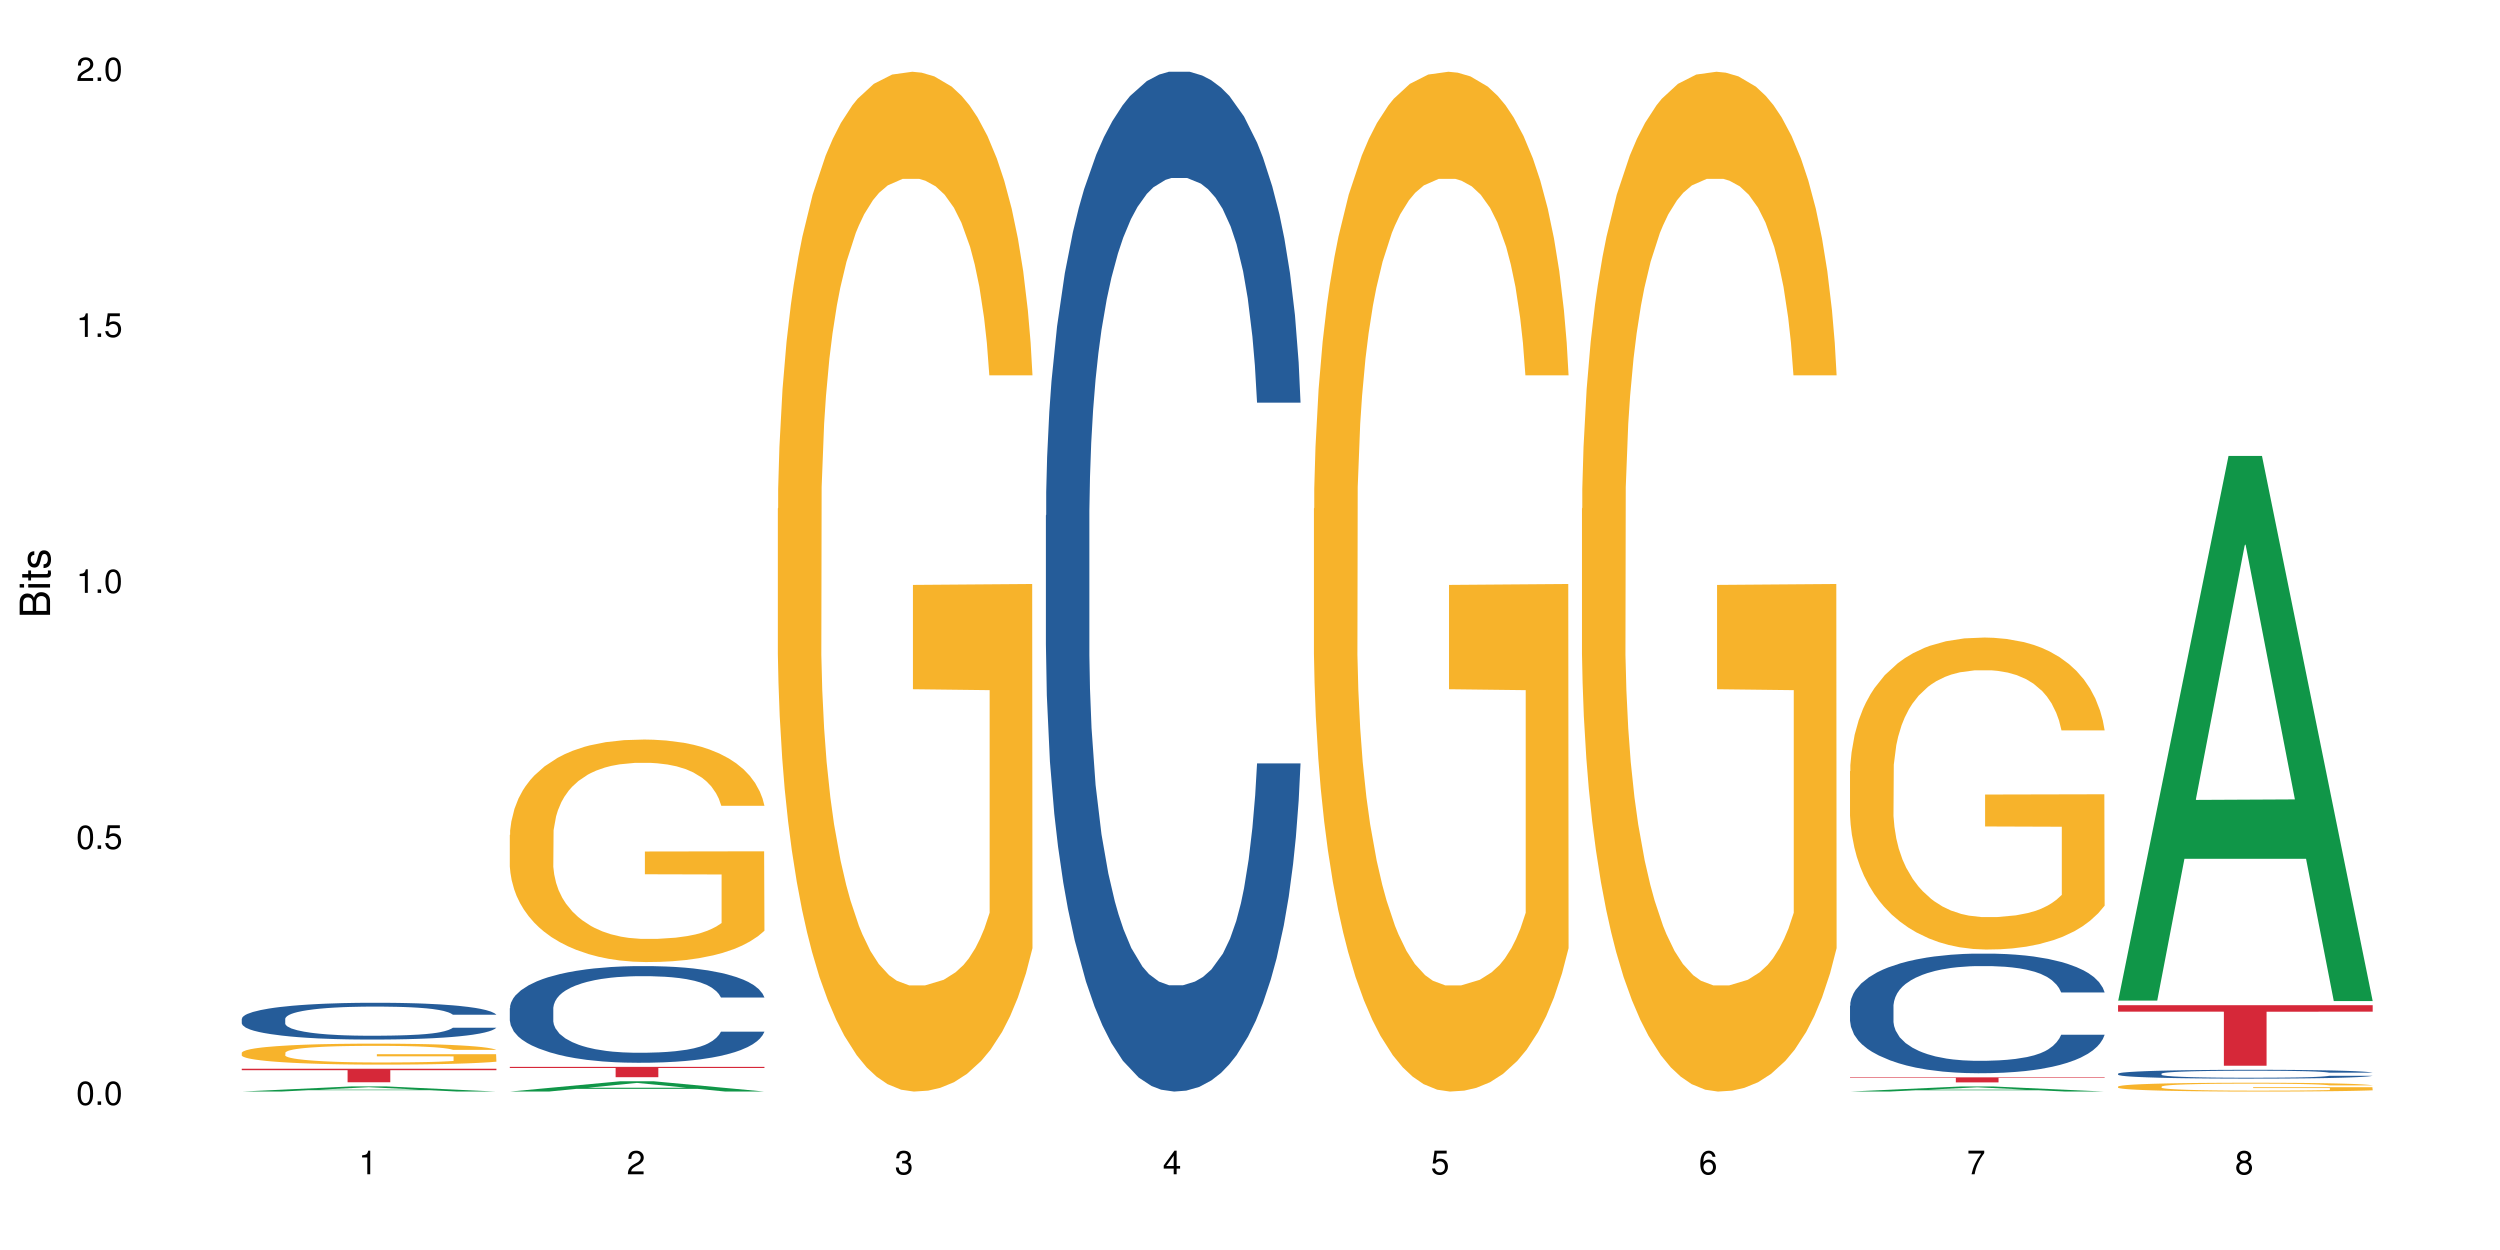 <?xml version="1.0" encoding="UTF-8"?>
<svg xmlns="http://www.w3.org/2000/svg" xmlns:xlink="http://www.w3.org/1999/xlink" width="720pt" height="360pt" viewBox="0 0 720 360" version="1.1">
<defs>
<g>
<symbol overflow="visible" id="glyph0-0">
<path style="stroke:none;" d=""/>
</symbol>
<symbol overflow="visible" id="glyph0-1">
<path style="stroke:none;" d="M 2.641 -6.797 C 2 -6.797 1.422 -6.531 1.078 -6.047 C 0.641 -5.453 0.406 -4.547 0.406 -3.297 C 0.406 -1 1.188 0.219 2.641 0.219 C 4.078 0.219 4.859 -1 4.859 -3.234 C 4.859 -4.562 4.656 -5.438 4.203 -6.047 C 3.844 -6.531 3.281 -6.797 2.641 -6.797 Z M 2.641 -6.047 C 3.547 -6.047 4 -5.125 4 -3.312 C 4 -1.375 3.562 -0.484 2.625 -0.484 C 1.734 -0.484 1.281 -1.422 1.281 -3.281 C 1.281 -5.141 1.734 -6.047 2.641 -6.047 Z M 2.641 -6.047 "/>
</symbol>
<symbol overflow="visible" id="glyph0-2">
<path style="stroke:none;" d="M 1.828 -1 L 0.828 -1 L 0.828 0 L 1.828 0 Z M 1.828 -1 "/>
</symbol>
<symbol overflow="visible" id="glyph0-3">
<path style="stroke:none;" d="M 4.562 -6.797 L 1.062 -6.797 L 0.547 -3.094 L 1.328 -3.094 C 1.719 -3.562 2.047 -3.734 2.578 -3.734 C 3.484 -3.734 4.062 -3.109 4.062 -2.094 C 4.062 -1.125 3.484 -0.531 2.578 -0.531 C 1.828 -0.531 1.375 -0.906 1.188 -1.672 L 0.328 -1.672 C 0.453 -1.109 0.547 -0.844 0.75 -0.594 C 1.125 -0.078 1.828 0.219 2.594 0.219 C 3.969 0.219 4.922 -0.781 4.922 -2.219 C 4.922 -3.562 4.031 -4.484 2.719 -4.484 C 2.25 -4.484 1.859 -4.359 1.469 -4.062 L 1.734 -5.969 L 4.562 -5.969 Z M 4.562 -6.797 "/>
</symbol>
<symbol overflow="visible" id="glyph0-4">
<path style="stroke:none;" d="M 2.484 -4.844 L 2.484 0 L 3.328 0 L 3.328 -6.797 L 2.766 -6.797 C 2.469 -5.75 2.281 -5.609 0.984 -5.453 L 0.984 -4.844 Z M 2.484 -4.844 "/>
</symbol>
<symbol overflow="visible" id="glyph0-5">
<path style="stroke:none;" d="M 4.859 -0.828 L 1.281 -0.828 C 1.359 -1.391 1.672 -1.75 2.5 -2.234 L 3.469 -2.75 C 4.406 -3.266 4.906 -3.969 4.906 -4.812 C 4.906 -5.375 4.672 -5.906 4.266 -6.266 C 3.859 -6.625 3.375 -6.797 2.719 -6.797 C 1.859 -6.797 1.219 -6.5 0.844 -5.922 C 0.609 -5.562 0.5 -5.125 0.484 -4.438 L 1.328 -4.438 C 1.359 -4.906 1.406 -5.188 1.531 -5.406 C 1.75 -5.812 2.188 -6.062 2.703 -6.062 C 3.469 -6.062 4.031 -5.516 4.031 -4.781 C 4.031 -4.25 3.719 -3.797 3.125 -3.438 L 2.234 -2.938 C 0.812 -2.141 0.406 -1.5 0.328 0 L 4.859 0 Z M 4.859 -0.828 "/>
</symbol>
<symbol overflow="visible" id="glyph0-6">
<path style="stroke:none;" d="M 2.125 -3.125 L 2.578 -3.125 C 3.516 -3.125 3.984 -2.703 3.984 -1.891 C 3.984 -1.031 3.469 -0.531 2.578 -0.531 C 1.656 -0.531 1.203 -0.984 1.156 -1.969 L 0.312 -1.969 C 0.344 -1.422 0.438 -1.078 0.609 -0.766 C 0.953 -0.109 1.625 0.219 2.547 0.219 C 3.953 0.219 4.859 -0.609 4.859 -1.906 C 4.859 -2.766 4.516 -3.25 3.703 -3.516 C 4.344 -3.766 4.656 -4.25 4.656 -4.938 C 4.656 -6.109 3.875 -6.797 2.578 -6.797 C 1.203 -6.797 0.484 -6.047 0.453 -4.609 L 1.297 -4.609 C 1.312 -5.016 1.344 -5.25 1.453 -5.453 C 1.641 -5.828 2.062 -6.062 2.594 -6.062 C 3.344 -6.062 3.797 -5.625 3.797 -4.906 C 3.797 -4.422 3.609 -4.141 3.25 -3.984 C 3.016 -3.891 2.719 -3.844 2.125 -3.844 Z M 2.125 -3.125 "/>
</symbol>
<symbol overflow="visible" id="glyph0-7">
<path style="stroke:none;" d="M 3.141 -1.625 L 3.141 0 L 3.984 0 L 3.984 -1.625 L 4.984 -1.625 L 4.984 -2.391 L 3.984 -2.391 L 3.984 -6.797 L 3.359 -6.797 L 0.266 -2.516 L 0.266 -1.625 Z M 3.141 -2.391 L 1 -2.391 L 3.141 -5.359 Z M 3.141 -2.391 "/>
</symbol>
<symbol overflow="visible" id="glyph0-8">
<path style="stroke:none;" d="M 4.781 -5.031 C 4.609 -6.141 3.891 -6.797 2.844 -6.797 C 2.094 -6.797 1.422 -6.438 1.031 -5.828 C 0.609 -5.172 0.406 -4.344 0.406 -3.094 C 0.406 -1.953 0.578 -1.234 0.984 -0.625 C 1.359 -0.078 1.953 0.219 2.703 0.219 C 3.984 0.219 4.922 -0.734 4.922 -2.078 C 4.922 -3.344 4.062 -4.234 2.844 -4.234 C 2.172 -4.234 1.641 -3.969 1.281 -3.469 C 1.281 -5.125 1.828 -6.047 2.797 -6.047 C 3.391 -6.047 3.797 -5.672 3.938 -5.031 Z M 2.734 -3.484 C 3.547 -3.484 4.062 -2.922 4.062 -2 C 4.062 -1.156 3.484 -0.531 2.703 -0.531 C 1.922 -0.531 1.328 -1.188 1.328 -2.047 C 1.328 -2.891 1.906 -3.484 2.734 -3.484 Z M 2.734 -3.484 "/>
</symbol>
<symbol overflow="visible" id="glyph0-9">
<path style="stroke:none;" d="M 4.984 -6.797 L 0.438 -6.797 L 0.438 -5.969 L 4.109 -5.969 C 2.5 -3.656 1.828 -2.234 1.328 0 L 2.219 0 C 2.594 -2.172 3.453 -4.047 4.984 -6.094 Z M 4.984 -6.797 "/>
</symbol>
<symbol overflow="visible" id="glyph0-10">
<path style="stroke:none;" d="M 3.75 -3.578 C 4.453 -4 4.688 -4.344 4.688 -4.984 C 4.688 -6.047 3.844 -6.797 2.641 -6.797 C 1.438 -6.797 0.594 -6.047 0.594 -4.984 C 0.594 -4.359 0.828 -4.016 1.516 -3.578 C 0.734 -3.203 0.359 -2.641 0.359 -1.891 C 0.359 -0.641 1.297 0.219 2.641 0.219 C 3.984 0.219 4.922 -0.641 4.922 -1.875 C 4.922 -2.641 4.531 -3.203 3.75 -3.578 Z M 2.641 -6.047 C 3.359 -6.047 3.812 -5.625 3.812 -4.969 C 3.812 -4.344 3.344 -3.922 2.641 -3.922 C 1.922 -3.922 1.453 -4.344 1.453 -4.984 C 1.453 -5.625 1.922 -6.047 2.641 -6.047 Z M 2.641 -3.203 C 3.484 -3.203 4.062 -2.672 4.062 -1.875 C 4.062 -1.062 3.484 -0.531 2.625 -0.531 C 1.797 -0.531 1.219 -1.078 1.219 -1.875 C 1.219 -2.672 1.797 -3.203 2.641 -3.203 Z M 2.641 -3.203 "/>
</symbol>
<symbol overflow="visible" id="glyph1-0">
<path style="stroke:none;" d=""/>
</symbol>
<symbol overflow="visible" id="glyph1-1">
<path style="stroke:none;" d="M 0 -0.953 L 0 -4.891 C 0 -5.719 -0.234 -6.344 -0.734 -6.797 C -1.188 -7.234 -1.812 -7.469 -2.5 -7.469 C -3.547 -7.469 -4.188 -7 -4.625 -5.875 C -4.984 -6.672 -5.641 -7.094 -6.531 -7.094 C -7.156 -7.094 -7.734 -6.859 -8.141 -6.391 C -8.562 -5.938 -8.75 -5.344 -8.75 -4.5 L -8.75 -0.953 Z M -4.984 -2.062 L -7.766 -2.062 L -7.766 -4.219 C -7.766 -4.844 -7.688 -5.203 -7.453 -5.5 C -7.219 -5.812 -6.859 -5.969 -6.375 -5.969 C -5.906 -5.969 -5.531 -5.812 -5.297 -5.5 C -5.062 -5.203 -4.984 -4.844 -4.984 -4.219 Z M -0.984 -2.062 L -4 -2.062 L -4 -4.781 C -4 -5.328 -3.859 -5.688 -3.578 -5.953 C -3.297 -6.219 -2.922 -6.359 -2.484 -6.359 C -2.062 -6.359 -1.688 -6.219 -1.406 -5.953 C -1.109 -5.688 -0.984 -5.328 -0.984 -4.781 Z M -0.984 -2.062 "/>
</symbol>
<symbol overflow="visible" id="glyph1-2">
<path style="stroke:none;" d="M -6.281 -1.797 L -6.281 -0.797 L 0 -0.797 L 0 -1.797 Z M -8.75 -1.797 L -8.75 -0.797 L -7.484 -0.797 L -7.484 -1.797 Z M -8.75 -1.797 "/>
</symbol>
<symbol overflow="visible" id="glyph1-3">
<path style="stroke:none;" d="M -6.281 -3.047 L -6.281 -2.016 L -8.016 -2.016 L -8.016 -1.016 L -6.281 -1.016 L -6.281 -0.172 L -5.469 -0.172 L -5.469 -1.016 L -0.719 -1.016 C -0.078 -1.016 0.281 -1.453 0.281 -2.234 C 0.281 -2.469 0.25 -2.719 0.188 -3.047 L -0.641 -3.047 C -0.609 -2.922 -0.594 -2.766 -0.594 -2.562 C -0.594 -2.141 -0.719 -2.016 -1.156 -2.016 L -5.469 -2.016 L -5.469 -3.047 Z M -6.281 -3.047 "/>
</symbol>
<symbol overflow="visible" id="glyph1-4">
<path style="stroke:none;" d="M -4.531 -5.25 C -5.766 -5.25 -6.469 -4.422 -6.469 -2.969 C -6.469 -1.516 -5.719 -0.562 -4.547 -0.562 C -3.562 -0.562 -3.094 -1.062 -2.734 -2.562 L -2.516 -3.484 C -2.344 -4.188 -2.094 -4.469 -1.625 -4.469 C -1.047 -4.469 -0.641 -3.875 -0.641 -3 C -0.641 -2.453 -0.797 -2 -1.062 -1.75 C -1.25 -1.594 -1.422 -1.531 -1.875 -1.469 L -1.875 -0.406 C -0.422 -0.453 0.281 -1.266 0.281 -2.922 C 0.281 -4.5 -0.5 -5.516 -1.719 -5.516 C -2.656 -5.516 -3.172 -4.984 -3.469 -3.734 L -3.703 -2.766 C -3.891 -1.953 -4.156 -1.609 -4.594 -1.609 C -5.172 -1.609 -5.547 -2.125 -5.547 -2.938 C -5.547 -3.75 -5.203 -4.172 -4.531 -4.203 Z M -4.531 -5.25 "/>
</symbol>
</g>
</defs>
<g id="surface20401">
<rect x="0" y="0" width="720" height="360" style="fill:rgb(100%,100%,100%);fill-opacity:1;stroke:none;"/>
<path style=" stroke:none;fill-rule:nonzero;fill:rgb(6.275%,58.824%,28.235%);fill-opacity:1;" d="M 69.629 314.371 L 69.707 314.367 L 101.441 312.875 L 111.078 312.875 L 142.965 314.371 L 131.762 314.371 L 123.77 313.98 L 88.746 313.98 L 80.91 314.371 L 69.629 314.371 L 92.117 313.82 L 120.559 313.816 L 106.375 313.121 L 106.219 313.117 L 106.062 313.121 L 92.039 313.816 L 92.117 313.82 Z M 69.629 314.371 "/>
<path style=" stroke:none;fill-rule:nonzero;fill:rgb(14.51%,36.078%,60%);fill-opacity:1;" d="M 69.629 293.41 L 69.719 293.398 L 69.719 293.168 L 69.988 292.801 L 70.613 292.336 L 71.238 292.016 L 72.848 291.445 L 75.086 290.895 L 77.41 290.469 L 79.109 290.215 L 80.629 290.023 L 84.117 289.664 L 86.355 289.48 L 88.77 289.316 L 91.719 289.152 L 93.867 289.055 L 98.695 288.898 L 102.273 288.832 L 105.047 288.801 L 111.039 288.801 L 114.613 288.84 L 117.207 288.891 L 120.07 288.965 L 122.484 289.055 L 126.688 289.266 L 130.445 289.539 L 132.145 289.691 L 134.828 289.992 L 136.883 290.281 L 138.316 290.535 L 139.926 290.895 L 141.355 291.328 L 142.43 291.82 L 142.965 292.238 L 130.445 292.238 L 129.82 291.852 L 129.102 291.551 L 127.762 291.152 L 126.422 290.875 L 124.543 290.594 L 122.844 290.41 L 120.516 290.227 L 118.461 290.109 L 116.312 290.023 L 114.258 289.965 L 110.32 289.906 L 105.762 289.906 L 104.062 289.926 L 100.574 290.004 L 98.695 290.07 L 96.012 290.207 L 94.133 290.332 L 91.898 290.523 L 90.379 290.691 L 88.5 290.941 L 87.16 291.164 L 85.637 291.484 L 84.742 291.727 L 83.938 291.996 L 83.223 292.316 L 82.688 292.656 L 82.328 293.012 L 82.148 293.359 L 82.148 294.863 L 82.328 295.211 L 82.777 295.617 L 83.938 296.207 L 85.637 296.719 L 87.605 297.125 L 89.484 297.418 L 90.559 297.551 L 91.988 297.707 L 94.223 297.902 L 97.445 298.094 L 99.32 298.172 L 102.184 298.25 L 105.137 298.289 L 109.07 298.289 L 112.559 298.25 L 114.883 298.199 L 117.297 298.125 L 120.605 297.961 L 122.664 297.805 L 124.453 297.621 L 125.793 297.438 L 126.688 297.281 L 128.031 296.98 L 129.102 296.652 L 129.906 296.312 L 130.445 295.984 L 142.965 295.984 L 142.43 296.371 L 141.625 296.75 L 140.82 297.031 L 139.566 297.367 L 138.137 297.668 L 136.078 298.008 L 134.379 298.23 L 132.145 298.473 L 130.086 298.656 L 127.852 298.82 L 124.543 299.016 L 122.395 299.109 L 120.07 299.199 L 117.297 299.277 L 113.809 299.344 L 110.055 299.383 L 106.566 299.391 L 102.809 299.371 L 100.035 299.332 L 96.371 299.246 L 91.809 299.074 L 88.5 298.887 L 85.906 298.703 L 83.672 298.512 L 81.168 298.25 L 77.945 297.824 L 75.98 297.496 L 74.637 297.223 L 73.117 296.848 L 72.043 296.508 L 70.793 295.965 L 69.898 295.277 L 69.629 294.746 Z M 69.629 293.41 "/>
<path style=" stroke:none;fill-rule:nonzero;fill:rgb(96.863%,70.196%,16.863%);fill-opacity:1;" d="M 69.629 303.16 L 69.719 303.152 L 69.719 303.043 L 70.078 302.797 L 70.973 302.453 L 72.133 302.172 L 73.387 301.949 L 74.191 301.836 L 75.531 301.668 L 76.695 301.547 L 79.645 301.301 L 83.402 301.066 L 85.461 300.969 L 87.785 300.875 L 91.094 300.77 L 92.613 300.73 L 97.266 300.645 L 102.543 300.586 L 108.355 300.57 L 111.039 300.578 L 114.703 300.598 L 119.711 300.66 L 122.574 300.715 L 124.809 300.77 L 127.137 300.84 L 129.996 300.953 L 132.68 301.086 L 134.828 301.219 L 136.973 301.383 L 138.762 301.559 L 140.281 301.754 L 141.625 301.984 L 142.43 302.176 L 142.965 302.371 L 130.535 302.371 L 129.82 302.176 L 129.016 302.027 L 127.672 301.848 L 126.332 301.715 L 124.988 301.609 L 122.484 301.465 L 120.34 301.375 L 117.656 301.301 L 115.062 301.25 L 112.109 301.219 L 110.32 301.207 L 105.582 301.207 L 101.289 301.246 L 98.785 301.289 L 96.996 301.332 L 94.492 301.414 L 92.973 301.48 L 92.078 301.527 L 89.395 301.695 L 87.605 301.852 L 86.621 301.957 L 85.371 302.121 L 84.477 302.27 L 83.492 302.492 L 82.953 302.656 L 82.238 303.031 L 82.148 304.027 L 82.418 304.234 L 82.953 304.461 L 83.672 304.66 L 84.742 304.871 L 85.816 305.031 L 87.695 305.246 L 89.305 305.387 L 90.559 305.484 L 92.973 305.633 L 93.957 305.68 L 96.281 305.781 L 98.695 305.859 L 101.648 305.926 L 103.883 305.957 L 107.461 305.984 L 112.02 305.984 L 117.387 305.953 L 120.785 305.906 L 123.109 305.863 L 124.633 305.824 L 126.508 305.766 L 127.852 305.707 L 129.102 305.648 L 130.625 305.555 L 130.625 304.234 L 108.535 304.23 L 108.535 303.613 L 142.875 303.605 L 142.965 305.766 L 141.086 305.914 L 138.762 306.055 L 136.527 306.168 L 134.199 306.262 L 130.891 306.367 L 128.207 306.43 L 124.094 306.508 L 120.34 306.559 L 116.402 306.59 L 112.914 306.609 L 108.801 306.613 L 105.137 306.602 L 101.199 306.57 L 98.07 306.527 L 95.207 306.469 L 92.344 306.398 L 88.77 306.281 L 86.441 306.188 L 84.027 306.074 L 81.613 305.934 L 79.469 305.785 L 78.035 305.672 L 76.605 305.539 L 75.086 305.371 L 73.652 305.184 L 72.582 305.012 L 71.598 304.82 L 70.883 304.637 L 70.164 304.391 L 69.809 304.191 L 69.629 304.02 Z M 69.629 303.16 "/>
<path style=" stroke:none;fill-rule:nonzero;fill:rgb(83.922%,15.686%,22.353%);fill-opacity:1;" d="M 69.629 307.793 L 142.965 307.793 L 142.965 308.211 L 112.402 308.215 L 112.402 311.695 L 100.105 311.695 L 100.105 308.219 L 99.926 308.211 L 69.629 308.211 Z M 69.629 307.793 "/>
<path style=" stroke:none;fill-rule:nonzero;fill:rgb(6.275%,58.824%,28.235%);fill-opacity:1;" d="M 146.824 314.367 L 146.902 314.363 L 178.637 311.406 L 188.273 311.406 L 220.16 314.371 L 208.957 314.371 L 200.965 313.598 L 165.941 313.598 L 158.109 314.367 L 146.824 314.367 L 169.312 313.277 L 197.754 313.273 L 183.57 311.891 L 183.414 311.887 L 183.258 311.895 L 169.234 313.273 L 169.312 313.277 Z M 146.824 314.367 "/>
<path style=" stroke:none;fill-rule:nonzero;fill:rgb(14.51%,36.078%,60%);fill-opacity:1;" d="M 146.824 290.363 L 146.914 290.336 L 146.914 289.727 L 147.184 288.758 L 147.809 287.539 L 148.434 286.699 L 150.043 285.199 L 152.281 283.746 L 154.605 282.629 L 156.305 281.969 L 157.824 281.457 L 161.312 280.516 L 163.551 280.035 L 165.965 279.602 L 168.914 279.168 L 171.062 278.914 L 175.891 278.508 L 179.469 278.328 L 182.242 278.254 L 188.234 278.254 L 191.812 278.355 L 194.406 278.48 L 197.266 278.684 L 199.68 278.914 L 203.883 279.473 L 207.641 280.188 L 209.34 280.594 L 212.023 281.383 L 214.078 282.145 L 215.512 282.805 L 217.121 283.746 L 218.551 284.891 L 219.625 286.191 L 220.16 287.285 L 207.641 287.285 L 207.016 286.266 L 206.301 285.477 L 204.957 284.434 L 203.617 283.695 L 201.738 282.961 L 200.039 282.477 L 197.715 281.992 L 195.656 281.688 L 193.512 281.457 L 191.453 281.305 L 187.52 281.152 L 182.957 281.152 L 181.258 281.203 L 177.77 281.406 L 175.891 281.586 L 173.207 281.941 L 171.332 282.273 L 169.094 282.781 L 167.574 283.215 L 165.695 283.875 L 164.355 284.461 L 162.836 285.301 L 161.941 285.934 L 161.137 286.648 L 160.418 287.488 L 159.883 288.379 L 159.523 289.32 L 159.348 290.234 L 159.348 294.176 L 159.523 295.094 L 159.973 296.16 L 161.137 297.715 L 162.836 299.062 L 164.801 300.129 L 166.68 300.895 L 167.754 301.25 L 169.184 301.656 L 171.418 302.164 L 174.641 302.672 L 176.516 302.879 L 179.379 303.082 L 182.332 303.184 L 186.266 303.184 L 189.754 303.082 L 192.078 302.953 L 194.492 302.75 L 197.805 302.316 L 199.859 301.91 L 201.648 301.426 L 202.988 300.945 L 203.883 300.535 L 205.227 299.75 L 206.301 298.883 L 207.105 297.992 L 207.641 297.129 L 220.16 297.129 L 219.625 298.145 L 218.82 299.137 L 218.016 299.875 L 216.762 300.766 L 215.332 301.555 L 213.273 302.445 L 211.574 303.031 L 209.34 303.664 L 207.281 304.148 L 205.047 304.582 L 201.738 305.09 L 199.59 305.344 L 197.266 305.574 L 194.492 305.777 L 191.004 305.957 L 187.25 306.059 L 183.762 306.082 L 180.004 306.031 L 177.234 305.93 L 173.566 305.699 L 169.004 305.242 L 165.695 304.758 L 163.102 304.277 L 160.867 303.766 L 158.363 303.082 L 155.145 301.961 L 153.176 301.098 L 151.832 300.383 L 150.312 299.391 L 149.238 298.5 L 147.988 297.078 L 147.094 295.27 L 146.824 293.871 Z M 146.824 290.363 "/>
<path style=" stroke:none;fill-rule:nonzero;fill:rgb(96.863%,70.196%,16.863%);fill-opacity:1;" d="M 146.824 240.434 L 146.914 240.375 L 146.914 239.203 L 147.273 236.57 L 148.168 232.941 L 149.328 229.957 L 150.582 227.617 L 151.387 226.387 L 152.727 224.629 L 153.891 223.344 L 156.844 220.707 L 160.598 218.25 L 162.656 217.195 L 164.98 216.203 L 168.289 215.09 L 169.809 214.68 L 174.461 213.742 L 179.738 213.16 L 185.551 212.984 L 188.234 213.043 L 191.898 213.273 L 196.91 213.918 L 199.77 214.504 L 202.008 215.09 L 204.332 215.852 L 207.195 217.02 L 209.875 218.426 L 212.023 219.832 L 214.168 221.586 L 215.957 223.461 L 217.477 225.508 L 218.82 227.965 L 219.625 230.016 L 220.16 232.062 L 207.73 232.062 L 207.016 230.016 L 206.211 228.434 L 204.867 226.504 L 203.527 225.098 L 202.184 223.988 L 199.68 222.465 L 197.535 221.527 L 194.852 220.707 L 192.258 220.184 L 189.305 219.832 L 187.52 219.715 L 182.777 219.715 L 178.484 220.125 L 175.98 220.59 L 174.191 221.059 L 171.688 221.938 L 170.168 222.641 L 169.273 223.109 L 166.59 224.922 L 164.801 226.562 L 163.816 227.672 L 162.566 229.43 L 161.672 231.012 L 160.688 233.352 L 160.152 235.105 L 159.434 239.086 L 159.348 249.621 L 159.613 251.848 L 160.152 254.246 L 160.867 256.355 L 161.941 258.578 L 163.012 260.273 L 164.891 262.559 L 166.5 264.078 L 167.754 265.074 L 170.168 266.656 L 171.152 267.184 L 173.477 268.234 L 175.891 269.055 L 178.844 269.758 L 181.078 270.109 L 184.656 270.402 L 189.219 270.402 L 194.582 270.051 L 197.98 269.582 L 200.309 269.113 L 201.828 268.703 L 203.707 268.059 L 205.047 267.473 L 206.301 266.832 L 207.82 265.836 L 207.82 251.848 L 185.73 251.789 L 185.73 245.234 L 220.07 245.176 L 220.16 268.059 L 218.285 269.641 L 215.957 271.16 L 213.723 272.332 L 211.398 273.328 L 208.086 274.441 L 205.406 275.141 L 201.289 275.961 L 197.535 276.488 L 193.598 276.84 L 190.113 277.016 L 185.996 277.074 L 182.332 276.957 L 178.395 276.605 L 175.266 276.137 L 172.402 275.551 L 169.543 274.789 L 165.965 273.562 L 163.641 272.566 L 161.223 271.336 L 158.809 269.875 L 156.664 268.293 L 155.23 267.066 L 153.801 265.66 L 152.281 263.902 L 150.852 261.914 L 149.777 260.098 L 148.793 258.051 L 148.078 256.121 L 147.363 253.484 L 147.004 251.379 L 146.824 249.562 Z M 146.824 240.434 "/>
<path style=" stroke:none;fill-rule:nonzero;fill:rgb(83.922%,15.686%,22.353%);fill-opacity:1;" d="M 146.824 307.262 L 220.16 307.262 L 220.16 307.578 L 189.598 307.582 L 189.598 310.227 L 177.301 310.227 L 177.301 307.586 L 177.121 307.578 L 146.824 307.578 Z M 146.824 307.262 "/>
<path style=" stroke:none;fill-rule:nonzero;fill:rgb(96.863%,70.196%,16.863%);fill-opacity:1;" d="M 224.02 146.461 L 224.109 146.191 L 224.109 140.828 L 224.469 128.758 L 225.363 112.129 L 226.523 98.449 L 227.777 87.719 L 228.582 82.086 L 229.926 74.039 L 231.086 68.141 L 234.039 56.07 L 237.793 44.805 L 239.852 39.977 L 242.176 35.414 L 245.484 30.32 L 247.004 28.441 L 251.656 24.148 L 256.934 21.469 L 262.746 20.664 L 265.43 20.93 L 269.098 22.004 L 274.105 24.953 L 276.965 27.637 L 279.203 30.32 L 281.527 33.805 L 284.391 39.172 L 287.074 45.609 L 289.219 52.047 L 291.367 60.094 L 293.152 68.676 L 294.676 78.062 L 296.016 89.328 L 296.82 98.715 L 297.355 108.105 L 284.926 108.105 L 284.211 98.715 L 283.406 91.477 L 282.062 82.625 L 280.723 76.188 L 279.383 71.09 L 276.875 64.117 L 274.73 59.824 L 272.047 56.07 L 269.453 53.656 L 266.504 52.047 L 264.715 51.508 L 259.973 51.508 L 255.68 53.387 L 253.176 55.531 L 251.387 57.68 L 248.883 61.703 L 247.363 64.922 L 246.469 67.066 L 243.785 75.383 L 241.996 82.891 L 241.016 87.988 L 239.762 96.035 L 238.867 103.277 L 237.883 114.004 L 237.348 122.051 L 236.633 140.293 L 236.543 188.574 L 236.809 198.766 L 237.348 209.762 L 238.062 219.418 L 239.137 229.609 L 240.207 237.391 L 242.086 247.852 L 243.695 254.824 L 244.949 259.383 L 247.363 266.625 L 248.348 269.039 L 250.672 273.867 L 253.086 277.625 L 256.039 280.844 L 258.273 282.453 L 261.852 283.793 L 266.414 283.793 L 271.777 282.184 L 275.176 280.039 L 277.504 277.891 L 279.023 276.016 L 280.902 273.062 L 282.242 270.383 L 283.496 267.43 L 285.016 262.871 L 285.016 198.766 L 262.926 198.496 L 262.926 168.457 L 297.27 168.188 L 297.355 273.062 L 295.48 280.305 L 293.152 287.281 L 290.918 292.645 L 288.594 297.203 L 285.285 302.301 L 282.602 305.52 L 278.488 309.273 L 274.73 311.688 L 270.797 313.297 L 267.309 314.102 L 263.195 314.371 L 259.527 313.836 L 255.59 312.227 L 252.461 310.078 L 249.598 307.398 L 246.738 303.91 L 243.16 298.277 L 240.836 293.719 L 238.422 288.086 L 236.004 281.379 L 233.859 274.137 L 232.43 268.504 L 230.996 262.066 L 229.477 254.02 L 228.047 244.898 L 226.973 236.586 L 225.988 227.195 L 225.273 218.344 L 224.559 206.277 L 224.199 196.621 L 224.02 188.305 Z M 224.02 146.461 "/>
<path style=" stroke:none;fill-rule:nonzero;fill:rgb(14.51%,36.078%,60%);fill-opacity:1;" d="M 301.219 148.457 L 301.305 148.188 L 301.305 141.742 L 301.574 131.543 L 302.199 118.656 L 302.828 109.797 L 304.438 93.957 L 306.672 78.652 L 308.996 66.84 L 310.695 59.859 L 312.219 54.492 L 315.707 44.559 L 317.941 39.457 L 320.355 34.891 L 323.309 30.328 L 325.453 27.645 L 330.285 23.348 L 333.859 21.469 L 336.633 20.664 L 342.625 20.664 L 346.203 21.738 L 348.797 23.078 L 351.656 25.227 L 354.074 27.645 L 358.277 33.551 L 362.031 41.066 L 363.73 45.363 L 366.414 53.684 L 368.473 61.738 L 369.902 68.719 L 371.512 78.652 L 372.945 90.734 L 374.016 104.426 L 374.555 115.969 L 362.031 115.969 L 361.406 105.23 L 360.691 96.91 L 359.348 85.902 L 358.008 78.117 L 356.129 70.332 L 354.43 65.23 L 352.105 60.129 L 350.047 56.906 L 347.902 54.492 L 345.844 52.879 L 341.91 51.27 L 337.348 51.27 L 335.648 51.805 L 332.16 53.953 L 330.285 55.832 L 327.602 59.59 L 325.723 63.082 L 323.484 68.449 L 321.965 73.016 L 320.086 79.996 L 318.746 86.172 L 317.227 95.031 L 316.332 101.742 L 315.527 109.258 L 314.812 118.117 L 314.273 127.516 L 313.918 137.449 L 313.738 147.113 L 313.738 188.727 L 313.918 198.391 L 314.363 209.668 L 315.527 226.043 L 317.227 240.273 L 319.195 251.547 L 321.07 259.602 L 322.145 263.359 L 323.574 267.656 L 325.812 273.027 L 329.031 278.395 L 330.91 280.543 L 333.77 282.691 L 336.723 283.766 L 340.656 283.766 L 344.145 282.691 L 346.473 281.348 L 348.887 279.199 L 352.195 274.637 L 354.25 270.34 L 356.039 265.242 L 357.383 260.141 L 358.277 255.844 L 359.617 247.52 L 360.691 238.395 L 361.496 228.996 L 362.031 219.867 L 374.555 219.867 L 374.016 230.609 L 373.211 241.078 L 372.406 248.863 L 371.156 258.262 L 369.723 266.582 L 367.668 275.98 L 365.969 282.152 L 363.73 288.867 L 361.676 293.969 L 359.438 298.531 L 356.129 303.898 L 353.984 306.586 L 351.656 309 L 348.887 311.148 L 345.398 313.027 L 341.641 314.102 L 338.152 314.371 L 334.398 313.832 L 331.625 312.762 L 327.957 310.344 L 323.398 305.512 L 320.086 300.41 L 317.496 295.309 L 315.258 289.941 L 312.754 282.691 L 309.535 270.879 L 307.566 261.75 L 306.227 254.234 L 304.707 243.762 L 303.633 234.367 L 302.379 219.332 L 301.484 200.27 L 301.219 185.504 Z M 301.219 148.457 "/>
<path style=" stroke:none;fill-rule:nonzero;fill:rgb(96.863%,70.196%,16.863%);fill-opacity:1;" d="M 378.414 146.461 L 378.504 146.191 L 378.504 140.828 L 378.859 128.758 L 379.754 112.129 L 380.918 98.449 L 382.168 87.719 L 382.973 82.086 L 384.316 74.039 L 385.477 68.141 L 388.43 56.07 L 392.188 44.805 L 394.242 39.977 L 396.566 35.414 L 399.879 30.32 L 401.398 28.441 L 406.047 24.148 L 411.324 21.469 L 417.137 20.664 L 419.82 20.93 L 423.488 22.004 L 428.496 24.953 L 431.359 27.637 L 433.594 30.32 L 435.918 33.805 L 438.781 39.172 L 441.465 45.609 L 443.609 52.047 L 445.758 60.094 L 447.547 68.676 L 449.066 78.062 L 450.406 89.328 L 451.211 98.715 L 451.75 108.105 L 439.316 108.105 L 438.602 98.715 L 437.797 91.477 L 436.457 82.625 L 435.113 76.188 L 433.773 71.09 L 431.27 64.117 L 429.121 59.824 L 426.438 56.07 L 423.848 53.656 L 420.895 52.047 L 419.105 51.508 L 414.367 51.508 L 410.074 53.387 L 407.57 55.531 L 405.781 57.68 L 403.277 61.703 L 401.754 64.922 L 400.859 67.066 L 398.18 75.383 L 396.391 82.891 L 395.406 87.988 L 394.152 96.035 L 393.258 103.277 L 392.277 114.004 L 391.738 122.051 L 391.023 140.293 L 390.934 188.574 L 391.203 198.766 L 391.738 209.762 L 392.453 219.418 L 393.527 229.609 L 394.602 237.391 L 396.48 247.852 L 398.09 254.824 L 399.34 259.383 L 401.754 266.625 L 402.738 269.039 L 405.066 273.867 L 407.48 277.625 L 410.43 280.844 L 412.668 282.453 L 416.242 283.793 L 420.805 283.793 L 426.172 282.184 L 429.57 280.039 L 431.895 277.891 L 433.414 276.016 L 435.293 273.062 L 436.637 270.383 L 437.887 267.43 L 439.406 262.871 L 439.406 198.766 L 417.316 198.496 L 417.316 168.457 L 451.66 168.188 L 451.75 273.062 L 449.871 280.305 L 447.547 287.281 L 445.309 292.645 L 442.984 297.203 L 439.676 302.301 L 436.992 305.52 L 432.879 309.273 L 429.121 311.688 L 425.188 313.297 L 421.699 314.102 L 417.586 314.371 L 413.918 313.836 L 409.984 312.227 L 406.852 310.078 L 403.992 307.398 L 401.129 303.91 L 397.551 298.277 L 395.227 293.719 L 392.812 288.086 L 390.398 281.379 L 388.25 274.137 L 386.82 268.504 L 385.391 262.066 L 383.867 254.02 L 382.438 244.898 L 381.363 236.586 L 380.379 227.195 L 379.664 218.344 L 378.949 206.277 L 378.594 196.621 L 378.414 188.305 Z M 378.414 146.461 "/>
<path style=" stroke:none;fill-rule:nonzero;fill:rgb(96.863%,70.196%,16.863%);fill-opacity:1;" d="M 455.609 146.461 L 455.699 146.191 L 455.699 140.828 L 456.055 128.758 L 456.949 112.129 L 458.113 98.449 L 459.367 87.719 L 460.172 82.086 L 461.512 74.039 L 462.676 68.141 L 465.625 56.07 L 469.383 44.805 L 471.438 39.977 L 473.766 35.414 L 477.074 30.32 L 478.594 28.441 L 483.246 24.148 L 488.52 21.469 L 494.336 20.664 L 497.016 20.93 L 500.684 22.004 L 505.691 24.953 L 508.555 27.637 L 510.789 30.32 L 513.117 33.805 L 515.977 39.172 L 518.66 45.609 L 520.805 52.047 L 522.953 60.094 L 524.742 68.676 L 526.262 78.062 L 527.605 89.328 L 528.41 98.715 L 528.945 108.105 L 516.516 108.105 L 515.797 98.715 L 514.992 91.477 L 513.652 82.625 L 512.309 76.188 L 510.969 71.09 L 508.465 64.117 L 506.316 59.824 L 503.637 56.07 L 501.043 53.656 L 498.09 52.047 L 496.301 51.508 L 491.562 51.508 L 487.27 53.387 L 484.766 55.531 L 482.977 57.68 L 480.473 61.703 L 478.953 64.922 L 478.059 67.066 L 475.375 75.383 L 473.586 82.891 L 472.602 87.988 L 471.348 96.035 L 470.457 103.277 L 469.473 114.004 L 468.934 122.051 L 468.219 140.293 L 468.129 188.574 L 468.398 198.766 L 468.934 209.762 L 469.648 219.418 L 470.723 229.609 L 471.797 237.391 L 473.676 247.852 L 475.285 254.824 L 476.535 259.383 L 478.953 266.625 L 479.934 269.039 L 482.262 273.867 L 484.676 277.625 L 487.625 280.844 L 489.863 282.453 L 493.441 283.793 L 498 283.793 L 503.367 282.184 L 506.766 280.039 L 509.09 277.891 L 510.609 276.016 L 512.488 273.062 L 513.832 270.383 L 515.082 267.43 L 516.602 262.871 L 516.602 198.766 L 494.512 198.496 L 494.512 168.457 L 528.855 168.188 L 528.945 273.062 L 527.066 280.305 L 524.742 287.281 L 522.508 292.645 L 520.18 297.203 L 516.871 302.301 L 514.188 305.52 L 510.074 309.273 L 506.316 311.688 L 502.383 313.297 L 498.895 314.102 L 494.781 314.371 L 491.113 313.836 L 487.18 312.227 L 484.051 310.078 L 481.188 307.398 L 478.324 303.91 L 474.746 298.277 L 472.422 293.719 L 470.008 288.086 L 467.594 281.379 L 465.445 274.137 L 464.016 268.504 L 462.586 262.066 L 461.066 254.02 L 459.633 244.898 L 458.559 236.586 L 457.578 227.195 L 456.859 218.344 L 456.145 206.277 L 455.789 196.621 L 455.609 188.305 Z M 455.609 146.461 "/>
<path style=" stroke:none;fill-rule:nonzero;fill:rgb(6.275%,58.824%,28.235%);fill-opacity:1;" d="M 532.805 314.371 L 532.883 314.367 L 564.617 312.91 L 574.254 312.91 L 606.141 314.371 L 594.938 314.371 L 586.945 313.988 L 551.922 313.988 L 544.086 314.371 L 532.805 314.371 L 555.293 313.832 L 583.734 313.832 L 569.551 313.148 L 569.395 313.148 L 569.238 313.152 L 555.215 313.832 L 555.293 313.832 Z M 532.805 314.371 "/>
<path style=" stroke:none;fill-rule:nonzero;fill:rgb(14.51%,36.078%,60%);fill-opacity:1;" d="M 532.805 289.637 L 532.895 289.605 L 532.895 288.848 L 533.164 287.652 L 533.789 286.141 L 534.414 285.102 L 536.023 283.246 L 538.262 281.449 L 540.586 280.062 L 542.285 279.246 L 543.805 278.617 L 547.293 277.449 L 549.527 276.852 L 551.945 276.316 L 554.895 275.781 L 557.043 275.469 L 561.871 274.965 L 565.449 274.742 L 568.223 274.648 L 574.215 274.648 L 577.789 274.773 L 580.383 274.934 L 583.246 275.184 L 585.66 275.469 L 589.863 276.16 L 593.621 277.043 L 595.32 277.547 L 598.004 278.523 L 600.059 279.465 L 601.492 280.285 L 603.102 281.449 L 604.531 282.867 L 605.605 284.473 L 606.141 285.824 L 593.621 285.824 L 592.996 284.566 L 592.277 283.59 L 590.938 282.301 L 589.598 281.387 L 587.719 280.473 L 586.02 279.875 L 583.691 279.277 L 581.637 278.898 L 579.488 278.617 L 577.434 278.426 L 573.496 278.238 L 568.938 278.238 L 567.238 278.301 L 563.75 278.555 L 561.871 278.773 L 559.188 279.215 L 557.309 279.625 L 555.074 280.254 L 553.555 280.789 L 551.676 281.605 L 550.336 282.332 L 548.812 283.371 L 547.918 284.156 L 547.113 285.039 L 546.398 286.078 L 545.863 287.18 L 545.504 288.344 L 545.324 289.477 L 545.324 294.359 L 545.504 295.492 L 545.953 296.812 L 547.113 298.734 L 548.812 300.402 L 550.781 301.727 L 552.66 302.672 L 553.734 303.109 L 555.164 303.613 L 557.398 304.246 L 560.617 304.875 L 562.496 305.125 L 565.359 305.379 L 568.309 305.504 L 572.246 305.504 L 575.734 305.379 L 578.059 305.219 L 580.473 304.969 L 583.781 304.434 L 585.84 303.93 L 587.629 303.332 L 588.969 302.734 L 589.863 302.23 L 591.207 301.254 L 592.277 300.184 L 593.082 299.082 L 593.621 298.012 L 606.141 298.012 L 605.605 299.27 L 604.801 300.496 L 603.996 301.41 L 602.742 302.512 L 601.312 303.488 L 599.254 304.59 L 597.555 305.316 L 595.32 306.102 L 593.262 306.699 L 591.027 307.234 L 587.719 307.863 L 585.57 308.18 L 583.246 308.465 L 580.473 308.715 L 576.984 308.938 L 573.23 309.062 L 569.742 309.094 L 565.984 309.031 L 563.211 308.902 L 559.547 308.621 L 554.984 308.055 L 551.676 307.457 L 549.082 306.859 L 546.848 306.227 L 544.344 305.379 L 541.121 303.992 L 539.156 302.922 L 537.812 302.039 L 536.293 300.812 L 535.219 299.711 L 533.969 297.949 L 533.074 295.711 L 532.805 293.98 Z M 532.805 289.637 "/>
<path style=" stroke:none;fill-rule:nonzero;fill:rgb(96.863%,70.196%,16.863%);fill-opacity:1;" d="M 532.805 222.098 L 532.895 222.016 L 532.895 220.375 L 533.254 216.684 L 534.145 211.594 L 535.309 207.41 L 536.562 204.125 L 537.367 202.402 L 538.707 199.941 L 539.871 198.137 L 542.82 194.441 L 546.578 190.996 L 548.637 189.52 L 550.961 188.125 L 554.27 186.566 L 555.789 185.992 L 560.441 184.68 L 565.715 183.855 L 571.531 183.609 L 574.215 183.691 L 577.879 184.02 L 582.887 184.926 L 585.75 185.746 L 587.984 186.566 L 590.312 187.633 L 593.172 189.273 L 595.855 191.242 L 598.004 193.211 L 600.148 195.676 L 601.938 198.301 L 603.457 201.172 L 604.801 204.617 L 605.605 207.492 L 606.141 210.363 L 593.711 210.363 L 592.996 207.492 L 592.188 205.277 L 590.848 202.566 L 589.508 200.598 L 588.164 199.039 L 585.66 196.906 L 583.516 195.594 L 580.832 194.441 L 578.238 193.703 L 575.285 193.211 L 573.496 193.047 L 568.758 193.047 L 564.465 193.621 L 561.961 194.277 L 560.172 194.938 L 557.668 196.168 L 556.148 197.152 L 555.254 197.809 L 552.57 200.352 L 550.781 202.648 L 549.797 204.207 L 548.547 206.672 L 547.652 208.887 L 546.668 212.168 L 546.129 214.629 L 545.414 220.211 L 545.324 234.98 L 545.594 238.102 L 546.129 241.465 L 546.848 244.418 L 547.918 247.539 L 548.992 249.918 L 550.871 253.117 L 552.48 255.25 L 553.734 256.648 L 556.148 258.863 L 557.133 259.602 L 559.457 261.078 L 561.871 262.227 L 564.824 263.211 L 567.059 263.703 L 570.637 264.113 L 575.195 264.113 L 580.562 263.621 L 583.961 262.965 L 586.285 262.309 L 587.809 261.734 L 589.684 260.832 L 591.027 260.012 L 592.277 259.109 L 593.801 257.715 L 593.801 238.102 L 571.707 238.02 L 571.707 228.828 L 606.051 228.746 L 606.141 260.832 L 604.262 263.047 L 601.938 265.18 L 599.703 266.824 L 597.375 268.219 L 594.066 269.777 L 591.383 270.762 L 587.27 271.91 L 583.516 272.648 L 579.578 273.141 L 576.09 273.387 L 571.977 273.469 L 568.309 273.305 L 564.375 272.812 L 561.246 272.156 L 558.383 271.336 L 555.52 270.27 L 551.945 268.547 L 549.617 267.152 L 547.203 265.426 L 544.789 263.375 L 542.645 261.16 L 541.211 259.438 L 539.781 257.469 L 538.262 255.004 L 536.828 252.215 L 535.758 249.672 L 534.773 246.801 L 534.059 244.09 L 533.34 240.398 L 532.984 237.445 L 532.805 234.898 Z M 532.805 222.098 "/>
<path style=" stroke:none;fill-rule:nonzero;fill:rgb(83.922%,15.686%,22.353%);fill-opacity:1;" d="M 532.805 310.273 L 606.141 310.273 L 606.141 310.43 L 575.578 310.43 L 575.578 311.73 L 563.281 311.73 L 563.281 310.43 L 532.805 310.43 Z M 532.805 310.273 "/>
<path style=" stroke:none;fill-rule:nonzero;fill:rgb(6.275%,58.824%,28.235%);fill-opacity:1;" d="M 610 288.168 L 610.078 288.02 L 641.812 131.305 L 651.449 131.305 L 683.336 288.316 L 672.133 288.316 L 664.141 247.332 L 629.117 247.332 L 621.285 288.168 L 610 288.168 L 632.488 230.375 L 660.93 230.227 L 646.746 156.957 L 646.59 156.809 L 646.434 157.25 L 632.41 230.227 L 632.488 230.375 Z M 610 288.168 "/>
<path style=" stroke:none;fill-rule:nonzero;fill:rgb(14.51%,36.078%,60%);fill-opacity:1;" d="M 610 309.211 L 610.09 309.211 L 610.09 309.152 L 610.359 309.066 L 610.984 308.953 L 611.609 308.879 L 613.219 308.742 L 615.457 308.609 L 617.781 308.504 L 619.48 308.445 L 621 308.398 L 624.488 308.312 L 626.727 308.27 L 629.141 308.23 L 632.09 308.191 L 634.238 308.168 L 639.066 308.129 L 642.645 308.113 L 645.418 308.105 L 651.41 308.105 L 654.988 308.113 L 657.578 308.125 L 660.441 308.145 L 662.855 308.168 L 667.059 308.219 L 670.816 308.281 L 672.516 308.32 L 675.199 308.391 L 677.254 308.461 L 678.688 308.523 L 680.297 308.609 L 681.727 308.711 L 682.801 308.832 L 683.336 308.93 L 670.816 308.93 L 670.191 308.84 L 669.477 308.766 L 668.133 308.672 L 666.793 308.602 L 664.914 308.535 L 663.215 308.492 L 660.891 308.449 L 658.832 308.418 L 656.688 308.398 L 654.629 308.387 L 650.695 308.371 L 646.133 308.371 L 644.434 308.375 L 640.945 308.395 L 639.066 308.41 L 636.383 308.441 L 634.508 308.473 L 632.27 308.52 L 630.75 308.559 L 628.871 308.621 L 627.531 308.672 L 626.008 308.75 L 625.117 308.809 L 624.309 308.871 L 623.594 308.949 L 623.059 309.031 L 622.699 309.117 L 622.523 309.199 L 622.523 309.562 L 622.699 309.645 L 623.148 309.742 L 624.309 309.883 L 626.008 310.008 L 627.977 310.105 L 629.855 310.176 L 630.93 310.207 L 632.359 310.242 L 634.594 310.289 L 637.816 310.336 L 639.691 310.355 L 642.555 310.375 L 645.508 310.383 L 649.441 310.383 L 652.93 310.375 L 655.254 310.363 L 657.668 310.344 L 660.977 310.305 L 663.035 310.266 L 664.824 310.223 L 666.164 310.18 L 667.059 310.141 L 668.402 310.07 L 669.477 309.992 L 670.281 309.91 L 670.816 309.832 L 683.336 309.832 L 682.801 309.922 L 681.996 310.016 L 681.191 310.082 L 679.938 310.164 L 678.508 310.234 L 676.449 310.316 L 674.75 310.371 L 672.516 310.426 L 670.457 310.473 L 668.223 310.512 L 664.914 310.559 L 662.766 310.582 L 660.441 310.602 L 657.668 310.621 L 654.18 310.637 L 650.426 310.645 L 646.938 310.648 L 643.18 310.645 L 640.41 310.633 L 636.742 310.613 L 632.18 310.57 L 628.871 310.527 L 626.277 310.484 L 624.043 310.438 L 621.539 310.375 L 618.316 310.273 L 616.352 310.191 L 615.008 310.129 L 613.488 310.039 L 612.414 309.957 L 611.164 309.824 L 610.27 309.66 L 610 309.531 Z M 610 309.211 "/>
<path style=" stroke:none;fill-rule:nonzero;fill:rgb(96.863%,70.196%,16.863%);fill-opacity:1;" d="M 610 312.918 L 610.09 312.914 L 610.09 312.867 L 610.449 312.766 L 611.344 312.621 L 612.504 312.5 L 613.758 312.41 L 614.562 312.359 L 615.902 312.289 L 617.066 312.238 L 620.016 312.133 L 623.773 312.035 L 625.832 311.996 L 628.156 311.957 L 631.465 311.91 L 632.984 311.895 L 637.637 311.859 L 642.914 311.836 L 648.727 311.828 L 651.41 311.832 L 655.074 311.84 L 660.086 311.863 L 662.945 311.887 L 665.184 311.91 L 667.508 311.941 L 670.367 311.988 L 673.051 312.043 L 675.199 312.102 L 677.344 312.168 L 679.133 312.242 L 680.652 312.324 L 681.996 312.422 L 682.801 312.504 L 683.336 312.586 L 670.906 312.586 L 670.191 312.504 L 669.387 312.441 L 668.043 312.363 L 666.703 312.309 L 665.359 312.266 L 662.855 312.203 L 660.711 312.168 L 658.027 312.133 L 655.434 312.113 L 652.48 312.102 L 650.695 312.094 L 645.953 312.094 L 641.66 312.113 L 639.156 312.129 L 637.367 312.148 L 634.863 312.184 L 633.344 312.211 L 632.449 312.23 L 629.766 312.301 L 627.977 312.367 L 626.992 312.41 L 625.742 312.48 L 624.848 312.543 L 623.863 312.637 L 623.328 312.707 L 622.609 312.863 L 622.523 313.281 L 622.789 313.371 L 623.328 313.465 L 624.043 313.547 L 625.117 313.637 L 626.188 313.703 L 628.066 313.793 L 629.676 313.855 L 630.93 313.895 L 633.344 313.957 L 634.328 313.977 L 636.652 314.02 L 639.066 314.051 L 642.02 314.082 L 644.254 314.094 L 647.832 314.105 L 652.395 314.105 L 657.758 314.094 L 661.156 314.074 L 663.484 314.055 L 665.004 314.039 L 666.883 314.012 L 668.223 313.988 L 669.477 313.965 L 670.996 313.926 L 670.996 313.371 L 648.906 313.367 L 648.906 313.109 L 683.246 313.105 L 683.336 314.012 L 681.457 314.074 L 679.133 314.137 L 676.898 314.184 L 674.574 314.223 L 671.262 314.266 L 668.582 314.293 L 664.465 314.328 L 660.711 314.348 L 656.773 314.363 L 653.285 314.367 L 649.172 314.371 L 645.508 314.367 L 641.57 314.352 L 638.441 314.332 L 635.578 314.309 L 632.719 314.281 L 629.141 314.23 L 626.816 314.191 L 624.398 314.145 L 621.984 314.086 L 619.84 314.023 L 618.406 313.973 L 616.977 313.918 L 615.457 313.848 L 614.027 313.77 L 612.953 313.699 L 611.969 313.617 L 611.254 313.539 L 610.539 313.434 L 610.18 313.352 L 610 313.281 Z M 610 312.918 "/>
<path style=" stroke:none;fill-rule:nonzero;fill:rgb(83.922%,15.686%,22.353%);fill-opacity:1;" d="M 610 289.496 L 683.336 289.496 L 683.336 291.359 L 652.773 291.379 L 652.773 306.926 L 640.477 306.926 L 640.477 291.395 L 640.297 291.359 L 610 291.359 Z M 610 289.496 "/>
<g style="fill:rgb(0%,0%,0%);fill-opacity:1;">
  <use xlink:href="#glyph0-1" x="21.957" y="318.198"/>
  <use xlink:href="#glyph0-2" x="27.291" y="318.198"/>
  <use xlink:href="#glyph0-1" x="29.958" y="318.198"/>
</g>
<g style="fill:rgb(0%,0%,0%);fill-opacity:1;">
  <use xlink:href="#glyph0-1" x="21.957" y="244.476"/>
  <use xlink:href="#glyph0-2" x="27.291" y="244.476"/>
  <use xlink:href="#glyph0-3" x="29.958" y="244.476"/>
</g>
<g style="fill:rgb(0%,0%,0%);fill-opacity:1;">
  <use xlink:href="#glyph0-4" x="21.957" y="170.753"/>
  <use xlink:href="#glyph0-2" x="27.291" y="170.753"/>
  <use xlink:href="#glyph0-1" x="29.958" y="170.753"/>
</g>
<g style="fill:rgb(0%,0%,0%);fill-opacity:1;">
  <use xlink:href="#glyph0-4" x="21.957" y="97.034"/>
  <use xlink:href="#glyph0-2" x="27.291" y="97.034"/>
  <use xlink:href="#glyph0-3" x="29.958" y="97.034"/>
</g>
<g style="fill:rgb(0%,0%,0%);fill-opacity:1;">
  <use xlink:href="#glyph0-5" x="21.957" y="23.312"/>
  <use xlink:href="#glyph0-2" x="27.291" y="23.312"/>
  <use xlink:href="#glyph0-1" x="29.958" y="23.312"/>
</g>
<g style="fill:rgb(0%,0%,0%);fill-opacity:1;">
  <use xlink:href="#glyph0-4" x="103.297" y="338.19"/>
</g>
<g style="fill:rgb(0%,0%,0%);fill-opacity:1;">
  <use xlink:href="#glyph0-5" x="180.492" y="338.19"/>
</g>
<g style="fill:rgb(0%,0%,0%);fill-opacity:1;">
  <use xlink:href="#glyph0-6" x="257.688" y="338.19"/>
</g>
<g style="fill:rgb(0%,0%,0%);fill-opacity:1;">
  <use xlink:href="#glyph0-7" x="334.887" y="338.19"/>
</g>
<g style="fill:rgb(0%,0%,0%);fill-opacity:1;">
  <use xlink:href="#glyph0-3" x="412.082" y="338.19"/>
</g>
<g style="fill:rgb(0%,0%,0%);fill-opacity:1;">
  <use xlink:href="#glyph0-8" x="489.277" y="338.19"/>
</g>
<g style="fill:rgb(0%,0%,0%);fill-opacity:1;">
  <use xlink:href="#glyph0-9" x="566.473" y="338.19"/>
</g>
<g style="fill:rgb(0%,0%,0%);fill-opacity:1;">
  <use xlink:href="#glyph0-10" x="643.668" y="338.19"/>
</g>
<g style="fill:rgb(0%,0%,0%);fill-opacity:1;">
  <use xlink:href="#glyph1-1" x="14.412" y="178.016"/>
  <use xlink:href="#glyph1-2" x="14.412" y="170.012"/>
  <use xlink:href="#glyph1-3" x="14.412" y="167.348"/>
  <use xlink:href="#glyph1-4" x="14.412" y="164.012"/>
</g>
</g>
</svg>
